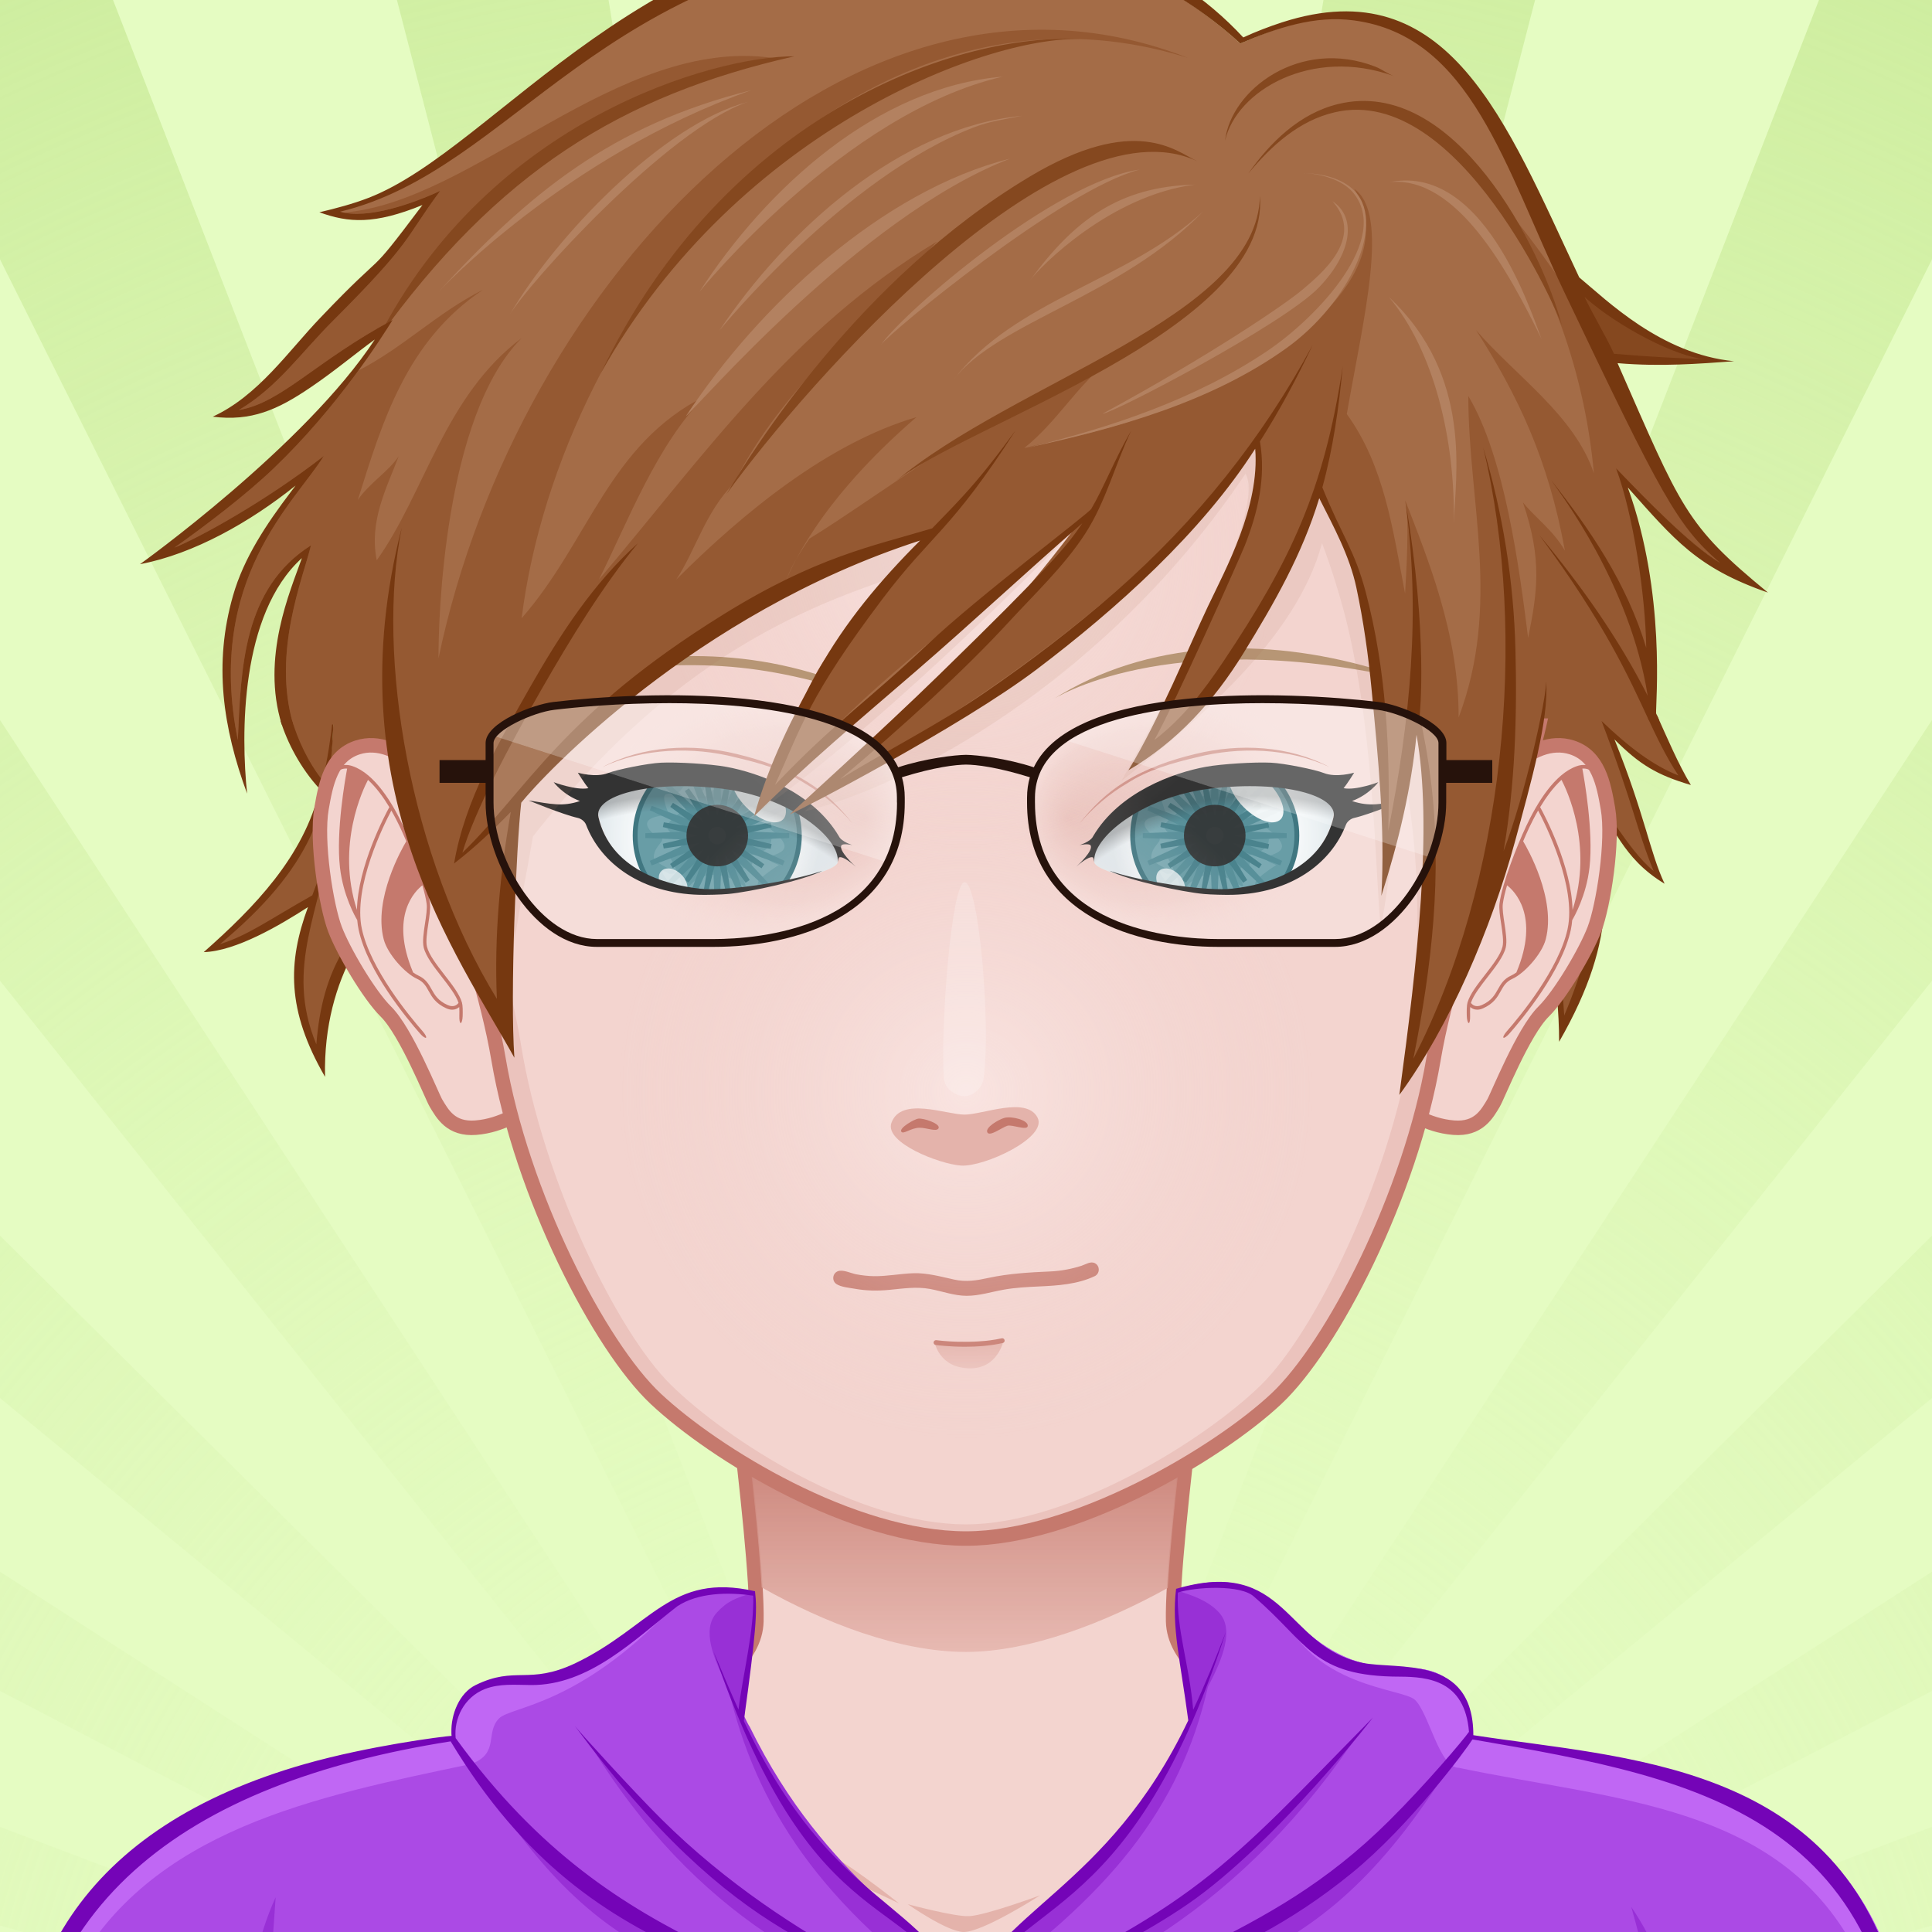 <?xml version="1.0"?>
<svg xmlns="http://www.w3.org/2000/svg" version="1.1" width="600px" height="600px" viewBox="0 0 200 200" style="overflow:hidden!important;">
  <defs id="SvgjsDefs3261">
    <radialGradient id="SvgjsRadialGradient3319" cx="100" cy="113" r="40" gradientUnits="userSpaceOnUse" class="svga-on-canvas-facehighlight-gradient-single-0">
      <stop id="SvgjsStop3320" stop-opacity="0.5" stop-color="#fff4f3" offset="0"/>
      <stop id="SvgjsStop3321" stop-opacity="0" stop-color="#f3d4cf" offset="0.9"/>
    </radialGradient>
    <radialGradient id="SvgjsRadialGradient3323" cx="100" cy="57" r="36" gradientUnits="userSpaceOnUse" class="svga-on-canvas-facehighlight-gradient-single-1">
      <stop id="SvgjsStop3324" stop-opacity="0.5" stop-color="#fff4f3" offset="0"/>
      <stop id="SvgjsStop3325" stop-opacity="0" stop-color="#f3d4cf" offset="0.9"/>
    </radialGradient>
    <linearGradient id="SvgjsLinearGradient3483" x1="99.98" y1="171.27" x2="99.98" y2="136.351" gradientUnits="userSpaceOnUse" class="svga-on-canvas-chinshadow-gradient-single-0">
      <stop id="SvgjsStop3484" stop-opacity="0.8" stop-color="#e4b3ab" offset="0"/>
      <stop id="SvgjsStop3485" stop-opacity="1" stop-color="#c5796d" offset="0.7"/>
    </linearGradient>
    <linearGradient id="SvgjsLinearGradient3504" x1="100" y1="142" x2="100" y2="139" gradientUnits="userSpaceOnUse" class="svga-on-canvas-mouth-gradient-single-0">
      <stop id="SvgjsStop3505" stop-opacity="1" stop-color="#ebc3bd" offset="0.1"/>
      <stop id="SvgjsStop3506" stop-opacity="1" stop-color="#e4b3ab" offset="1"/>
    </linearGradient>
    <radialGradient id="SvgjsRadialGradient3526" cx="129.05" cy="85.956" r="15.117" gradientTransform="matrix(-0.995 0.104 0.104 0.995 192.827 -12.464)" gradientUnits="userSpaceOnUse" class="svga-on-canvas-eyesback-gradient-left-0">
      <stop id="SvgjsStop3527" stop-opacity="1" stop-color="#ffffff" offset="0"/>
      <stop id="SvgjsStop3528" stop-opacity="1" stop-color="#fcfdfd" offset="0.316"/>
      <stop id="SvgjsStop3529" stop-opacity="1" stop-color="#f4f7f8" offset="0.505"/>
      <stop id="SvgjsStop3530" stop-opacity="1" stop-color="#e5ecef" offset="0.661"/>
      <stop id="SvgjsStop3531" stop-opacity="1" stop-color="#d8e2e7" offset="0.76"/>
    </radialGradient>
    <radialGradient id="SvgjsRadialGradient3533" cx="129.049" cy="85.956" r="15.117" gradientTransform="matrix(0.995 0.104 -0.104 0.995 7.173 -12.464)" gradientUnits="userSpaceOnUse" class="svga-on-canvas-eyesback-gradient-right-0">
      <stop id="SvgjsStop3534" stop-opacity="1" stop-color="#ffffff" offset="0"/>
      <stop id="SvgjsStop3535" stop-opacity="1" stop-color="#fcfdfd" offset="0.316"/>
      <stop id="SvgjsStop3536" stop-opacity="1" stop-color="#f4f7f8" offset="0.505"/>
      <stop id="SvgjsStop3537" stop-opacity="1" stop-color="#e5ecef" offset="0.661"/>
      <stop id="SvgjsStop3538" stop-opacity="1" stop-color="#d8e2e7" offset="0.76"/>
    </radialGradient>
    <radialGradient id="SvgjsRadialGradient3540" cx="129.05" cy="85.956" r="15.117" gradientTransform="matrix(-0.995 0.104 0.104 0.995 192.827 -12.464)" gradientUnits="userSpaceOnUse" class="svga-on-canvas-eyesfront-gradient-left-0">
      <stop id="SvgjsStop3541" stop-opacity="1" stop-color="#ffffff" offset="0"/>
      <stop id="SvgjsStop3542" stop-opacity="1" stop-color="#fcfdfd" offset="0.316"/>
      <stop id="SvgjsStop3543" stop-opacity="1" stop-color="#f4f7f8" offset="0.505"/>
      <stop id="SvgjsStop3544" stop-opacity="1" stop-color="#e5ecef" offset="0.661"/>
      <stop id="SvgjsStop3545" stop-opacity="1" stop-color="#d8e2e7" offset="0.76"/>
    </radialGradient>
    <radialGradient id="SvgjsRadialGradient3549" cx="121.786" cy="84.496" fx="133.039" fy="84.527" r="16.003" gradientTransform="matrix(1 0.021 0.017 -0.8 -44.952 149.543)" gradientUnits="userSpaceOnUse" class="svga-on-canvas-eyesfront-gradient-left-3">
      <stop id="SvgjsStop3550" stop-opacity="1" stop-color="#e4b3ab" offset="0"/>
      <stop id="SvgjsStop3551" stop-opacity="0.3" stop-color="#e4b3ab" offset="0.7"/>
      <stop id="SvgjsStop3552" stop-opacity="0" stop-color="#f3d4cf" offset="1"/>
    </radialGradient>
    <radialGradient id="SvgjsRadialGradient3554" cx="69.124" cy="107.529" r="29.525" gradientTransform="matrix(1.034 0 0 1.034 -1.679 1.728)" gradientUnits="userSpaceOnUse" class="svga-on-canvas-eyesfront-gradient-left-4">
      <stop id="SvgjsStop3555" stop-opacity="0" stop-color="#000000" offset="0.95"/>
      <stop id="SvgjsStop3556" stop-opacity="0.3" stop-color="#000000" offset="1"/>
    </radialGradient>
    <radialGradient id="SvgjsRadialGradient3560" cx="129.049" cy="85.956" r="15.117" gradientTransform="matrix(0.995 0.104 -0.104 0.995 7.173 -12.464)" gradientUnits="userSpaceOnUse" class="svga-on-canvas-eyesfront-gradient-right-0">
      <stop id="SvgjsStop3561" stop-opacity="1" stop-color="#ffffff" offset="0"/>
      <stop id="SvgjsStop3562" stop-opacity="1" stop-color="#fcfdfd" offset="0.316"/>
      <stop id="SvgjsStop3563" stop-opacity="1" stop-color="#f4f7f8" offset="0.505"/>
      <stop id="SvgjsStop3564" stop-opacity="1" stop-color="#e5ecef" offset="0.661"/>
      <stop id="SvgjsStop3565" stop-opacity="1" stop-color="#d8e2e7" offset="0.76"/>
    </radialGradient>
    <radialGradient id="SvgjsRadialGradient3569" cx="121.786" cy="84.496" fx="133.039" fy="84.527" r="16.003" gradientTransform="matrix(-1 0.021 -0.017 -0.8 244.952 149.543)" gradientUnits="userSpaceOnUse" class="svga-on-canvas-eyesfront-gradient-right-3">
      <stop id="SvgjsStop3570" stop-opacity="1" stop-color="#e4b3ab" offset="0"/>
      <stop id="SvgjsStop3571" stop-opacity="0.3" stop-color="#e4b3ab" offset="0.7"/>
      <stop id="SvgjsStop3572" stop-opacity="0" stop-color="#f3d4cf" offset="1"/>
    </radialGradient>
    <radialGradient id="SvgjsRadialGradient3574" cx="69.124" cy="107.529" r="29.525" gradientTransform="matrix(-1.034 0 0 1.034 201.679 1.728)" gradientUnits="userSpaceOnUse" class="svga-on-canvas-eyesfront-gradient-right-4">
      <stop id="SvgjsStop3575" stop-opacity="0" stop-color="#000000" offset="0.95"/>
      <stop id="SvgjsStop3576" stop-opacity="0.3" stop-color="#000000" offset="1"/>
    </radialGradient>
    <radialGradient id="SvgjsRadialGradient3581" cx="-558.588" cy="-490.918" r="84.646" gradientTransform="matrix(0.096 -0.025 0.025 0.096 140.548 120.358)" gradientUnits="userSpaceOnUse" class="svga-on-canvas-eyesiris-gradient-left-1">
      <stop id="SvgjsStop3582" stop-opacity="0.8" stop-color="#ffffff" offset="0"/>
      <stop id="SvgjsStop3583" stop-opacity="0" stop-color="#ffffff" offset="1"/>
    </radialGradient>
    <radialGradient id="SvgjsRadialGradient3585" cx="-565.337" cy="-492.691" r="84.644" gradientTransform="matrix(0.099 8.856325e-004 -0.001 0.099 130.377 136.353)" gradientUnits="userSpaceOnUse" class="svga-on-canvas-eyesiris-gradient-left-2">
      <stop id="SvgjsStop3586" stop-opacity="0.8" stop-color="#ffffff" offset="0"/>
      <stop id="SvgjsStop3587" stop-opacity="0" stop-color="#ffffff" offset="1"/>
    </radialGradient>
    <linearGradient id="SvgjsLinearGradient3591" x1="122.283" y1="93.047" x2="123.61" y2="91.466" gradientTransform="matrix(1 0 0 1 -52 0)" gradientUnits="userSpaceOnUse" class="svga-on-canvas-eyesiris-gradient-left-5">
      <stop id="SvgjsStop3592" stop-opacity="1" stop-color="#ffffff" offset="0"/>
      <stop id="SvgjsStop3593" stop-opacity="0" stop-color="#ffffff" offset="1"/>
    </linearGradient>
    <linearGradient id="SvgjsLinearGradient3595" x1="127" y1="85" x2="125" y2="87" gradientTransform="matrix(1 0 0 1 -50 0)" gradientUnits="userSpaceOnUse" class="svga-on-canvas-eyesiris-gradient-left-6">
      <stop id="SvgjsStop3596" stop-opacity="1" stop-color="#ffffff" offset="0"/>
      <stop id="SvgjsStop3597" stop-opacity="0" stop-color="#ffffff" offset="1"/>
    </linearGradient>
    <linearGradient id="SvgjsLinearGradient3599" x1="130" y1="81" x2="126" y2="85" gradientTransform="matrix(1 0 0 1 -50 0)" gradientUnits="userSpaceOnUse" class="svga-on-canvas-eyesiris-gradient-left-7">
      <stop id="SvgjsStop3600" stop-opacity="1" stop-color="#ffffff" offset="0"/>
      <stop id="SvgjsStop3601" stop-opacity="0" stop-color="#ffffff" offset="1"/>
    </linearGradient>
    <radialGradient id="SvgjsRadialGradient3604" cx="-578.76" cy="-490.73" r="84.646" gradientTransform="matrix(0.096 -0.025 0.025 0.096 192.479 119.84)" gradientUnits="userSpaceOnUse" class="svga-on-canvas-eyesiris-gradient-right-1">
      <stop id="SvgjsStop3605" stop-opacity="0.8" stop-color="#ffffff" offset="0"/>
      <stop id="SvgjsStop3606" stop-opacity="0" stop-color="#ffffff" offset="1"/>
    </radialGradient>
    <radialGradient id="SvgjsRadialGradient3608" cx="-584.778" cy="-487.329" r="84.644" gradientTransform="matrix(0.099 8.856325e-004 -0.001 0.099 182.31 135.839)" gradientUnits="userSpaceOnUse" class="svga-on-canvas-eyesiris-gradient-right-2">
      <stop id="SvgjsStop3609" stop-opacity="0.8" stop-color="#ffffff" offset="0"/>
      <stop id="SvgjsStop3610" stop-opacity="0" stop-color="#ffffff" offset="1"/>
    </radialGradient>
    <linearGradient id="SvgjsLinearGradient3614" x1="120.284" y1="93.047" x2="121.611" y2="91.467" gradientUnits="userSpaceOnUse" class="svga-on-canvas-eyesiris-gradient-right-5">
      <stop id="SvgjsStop3615" stop-opacity="1" stop-color="#ffffff" offset="0"/>
      <stop id="SvgjsStop3616" stop-opacity="0" stop-color="#ffffff" offset="1"/>
    </linearGradient>
    <linearGradient id="SvgjsLinearGradient3618" x1="127" y1="85" x2="125" y2="87" gradientUnits="userSpaceOnUse" class="svga-on-canvas-eyesiris-gradient-right-6">
      <stop id="SvgjsStop3619" stop-opacity="1" stop-color="#ffffff" offset="0"/>
      <stop id="SvgjsStop3620" stop-opacity="0" stop-color="#ffffff" offset="1"/>
    </linearGradient>
    <linearGradient id="SvgjsLinearGradient3622" x1="130" y1="81" x2="126" y2="85" gradientUnits="userSpaceOnUse" class="svga-on-canvas-eyesiris-gradient-right-7">
      <stop id="SvgjsStop3623" stop-opacity="1" stop-color="#ffffff" offset="0"/>
      <stop id="SvgjsStop3624" stop-opacity="0" stop-color="#ffffff" offset="1"/>
    </linearGradient>
    <radialGradient id="SvgjsRadialGradient3764" cx="100" cy="225" r="250" gradientUnits="userSpaceOnUse" class="svga-on-canvas-backs-gradient-single-1">
      <stop id="SvgjsStop3765" stop-opacity="0" stop-color="#e5fcc2" offset="0"/>
      <stop id="SvgjsStop3766" stop-opacity="1" stop-color="#ceed9f" offset="1"/>
    </radialGradient>
  </defs>
  <g id="svga-group-wrapper">
    <g id="svga-group-backs-single">
      <path id="SvgjsPath3762" d="M225 225H-25V-25h250V225z" fill="#e5fcc2" stroke-width="none" opacity="1"/>
      <path id="SvgjsPath3763" d="M99.093,225h-0.221L-25-23.26V-25H1.992L99.093,225z M58.936-25H34.616l64.735,250h0.193L58.936-25z M-25,146.607v15.437L96.026,225h0.738L-25,146.607z M112.078-25H88.791l10.991,250h0.185L112.078-25z M-25,103.112v21.017L97.442,225h0.412L-25,103.112z M92.652,225H94.6L-25,179.631v12.78L92.652,225z M-25,36.37v33.745L98.278,225h0.281L-25,36.37z M225,162.044v-15.437L103.236,225h0.737L225,162.044z M225,192.411v-12.78L105.4,225h1.947L225,192.411z M225,124.128v-21.016L102.146,225h0.412L225,124.128z M165.383-25h-24.318l-40.609,250h0.193L165.383-25z M225,70.114V36.37L101.44,225h0.281L225,70.114z M225-23.261V-25h-26.992l-97.101,250h0.221L225-23.261z" fill="url(#SvgjsRadialGradient3764)" opacity="1"/>
    </g>
    <g id="svga-group-humanwrap-move" transform="matrix(1,0,0,1,0,0)">
      <g id="svga-group-humanwrap" transform="matrix(1,0,0,1,0,0)">
        <g id="svga-group-hair-back-move" transform="matrix(1,0,0,1,0,0)">
          <g id="svga-group-hair-back" transform="matrix(1,0,0,1,0,0)">
            <path id="SvgjsPath3665" d="M156.79,87.186c1.245-4.645,2.08-9.934,2.312-14.214h11.529c1.834,3.925,2.658,6.08,3.9,7.933c-1.84-0.72-3.965-1.467-7.809-4.972c0.318,0.854,4.324,12.487,4.587,14.493c-3.391-2.793-4.635-5.812-6.713-8.063c1.206,8.371,1.873,12.796-2.654,23.504C159.181,90.365,157.449,87.622,156.79,87.186zM34.506,74.599c-0.217,8.956-2.898,15.556-12.347,23.446c2.96-0.94,5.61-2.43,10.271-5.06c0.8-2.13,1.51-4.561,1.79-6.8c-0.82,7.9-5.598,13.347-1.274,22.677c0.606-7.783,3.254-13.309,10.093-17.755c-0.216,0.149-0.716,0.513-1.372,1.089c0.747-0.612,1.527-1.188,2.333-1.728c-1.567-4.835-2.861-12.029-2.909-15.869H34.506z M33.478,81.232c-1.485-1.845-2.84-4.664-3.422-6.633h4.441C34.344,75.986,34.038,79.067,33.478,81.232z" fill="#955932" stroke-width="none" opacity="1" stroke="none"/>
            <path id="SvgjsPath3666" d="M173.749,80.275c-1.258-1.878-2.29-4.05-3.289-6.204h1.082c1.02,2.248,2.179,5.013,3.497,7.194c-3.51-1.04-5.28-2.09-7.91-4.72c3.17,7.87,3.66,11.71,5.19,14.94c-4.49-2.72-5.15-6.06-7.49-8.73c1.51,7.79,2.98,13.92-3.43,25.09c0-6.07-1.29-13.851-3.55-19.8c3.289,3.15,3.819,13.52,4.079,17.08c1.011-2.39,1.851-4.84,2.511-7.37c1.75-6.68,0.18-12.78-0.15-15.8c1.913,1.238,4.051,5.872,6.9,8.22c-1.801-4.38-2-6.61-5.399-15.54C168.6,77.325,171.119,79.245,173.749,80.275z M32.749,108.115c-3.38-8.12,0.65-14.03,1.47-21.93c-0.28,2.24-1.09,4.37-1.89,6.5c-4.66,2.63-6.61,4.12-9.57,5.06c9.449-7.89,11.529-13.99,11.747-22.946h-0.108c-0.153,1.387-0.459,3.801-1.019,5.966c-1.485-1.845-2.559-4.216-3.141-6.185l-1.204,0.011c0.695,2.252,2.058,4.925,4.075,7.094c-1.63,6.99-6.84,12.3-12.02,16.88c3.33-0.1,7.88-2.78,10.79-4.66c-2.09,5.7-2.23,10.66,1.77,17.57c-0.246-10.686,5.281-16.878,8.017-19.28c0.656-0.576,1.156-0.94,1.372-1.089C36.199,95.554,33.355,100.333,32.749,108.115z" fill="#763810" stroke-width="none" opacity="1" stroke="none"/>
          </g>
        </g>
        <g id="svga-group-humanbody-single">
          <path id="SvgjsPath3326" d="M190.858 199.866c-6.008-10.158-13.474-11.973-19.628-13.936 -6.323-2.016-19.346-3.178-26.449-4.6 -6.86-1.373-23.153-5.789-23.339-13.488 -0.192-8.066 4.291-40.09 4.291-40.09H74.005c0 0 4.487 32.023 4.294 40.09 -0.184 7.699-16.48 12.115-23.341 13.488 -7.104 1.422-20.125 2.584-26.448 4.6 -6.156 1.963-13.624 3.777-19.632 13.936 -3.644 6.16-6.008 16.133-6.008 27.133h194C196.869 215.999 194.509 206.026 190.858 199.866z" fill="#f3d4cf" stroke-width="none" opacity="1" stroke="none"/>
          <path id="SvgjsPath3327" d="M121.442 167.843c2.495 10.929 18.165 13.698 26.293 15.325 21.909 4.379 33.772 5.134 42.297 19.539 2.903 4.916 5.459 15.864 5.962 24.153 1.835 0.291 0.531-17.432-5.136-26.994 -9.742-16.472-29.089-15.135-46.077-18.535C137.921 179.958 121.628 175.542 121.442 167.843L121.442 167.843zM78.558 167.843c-0.186 7.699-16.479 12.115-23.339 13.488 -16.988 3.4-36.335 2.063-46.077 18.535 -5.667 9.563-6.971 27.285-5.136 26.994 0.503-8.289 3.059-19.237 5.962-24.153 8.524-14.405 20.388-15.16 42.297-19.539C60.393 181.541 76.063 178.771 78.558 167.843L78.558 167.843z" fill="#fff4f3" stroke-width="none" opacity="1" stroke="none"/>
          <path id="SvgjsPath3328" d="M51.206 189.513c0 0 28.641 0.299 33.473 1.885 2.314 0.758 8.372 5.633 8.372 5.633s-6.556-3.17-8.658-3.758C79.51 191.909 51.206 189.513 51.206 189.513zM99.795 199.999c2.053-0.041 7.887-3.799 7.887-3.799s-5.574 2.059-7.342 2.16c-1.491 0.086-6.366-1.238-6.366-1.238S98.112 200.032 99.795 199.999zM117.008 192.757c6.75-1.818 29.786-3.23 29.786-3.23s-23.791-0.516-30.51 1.725c-2.252 0.752-7.562 5.16-7.562 5.16S114.786 193.354 117.008 192.757z" fill="#e4b3ab" stroke-width="none" opacity="1" stroke="none"/>
          <path id="SvgjsPath3329" d="M190.858 199.866c-9.741-16.471-29.122-15.142-46.077-18.535 -6.86-1.373-23.153-5.789-23.339-13.488 -0.192-8.066 4.291-40.09 4.291-40.09H74.005c0 0 4.487 32.023 4.294 40.09 -0.184 7.699-16.48 12.115-23.341 13.488 -7.104 1.422-20.125 2.584-26.448 4.6 -6.156 1.963-13.624 3.777-19.632 13.936 -3.644 6.16-6.008 16.133-6.008 27.133h194C196.869 215.999 194.509 206.026 190.858 199.866z" fill="none" stroke="#c5796d" stroke-width="1.5" opacity="1"/>
        </g>
        <g id="svga-group-chinshadow-single">
          <path id="SvgjsPath3482" d="M74.767 128.517c0.64 4.627 3.508 25.717 4.085 35.813 6.457 3.646 14.213 6.676 21.15 6.676 6.579 0 14.345-2.999 20.882-6.619 0.57-10.076 3.446-31.235 4.086-35.869l0.017-0.113H74.751L74.767 128.517z" fill="url(#SvgjsLinearGradient3483)" opacity="1"/>
        </g>
        <g id="svga-group-clothes-single">
          <path id="SvgjsPath3750" d="M2.258 224.437c-2.481-20.683 6.836-35.34 29.389-41.745 6.619-1.876 14.221-2.843 15.221-2.903 -0.032-0.179-0.039-0.169-0.039-0.532h-0.03c0.074-6.837 7.69-5.493 9.87-5.953 8.623-1.833 11.551-10.877 21.398-8.496 0.242 2.074 0.063 4.47-1.168 13.335 9.286 19.972 19.359 18.247 22.939 29.43 3.245-10.001 14.771-11.587 23.26-29.433 -0.558-5.015-1.771-9.396-1.261-13.568l0.05-0.036c6.596-2.198 9.477 0.747 12.104 3.281 8.005 7.727 12.259 2.831 16.262 6.355 1.592 1.403 2.167 3.398 2.167 5.54 18.244 2.649 49.051 3.68 44.89 44.185l0.079 0.09C178.926 223.985 54.422 228.609 2.258 224.437z" fill="#ab4ae5" stroke-width="none" opacity="1" stroke="none"/>
          <path id="SvgjsPath3751" d="M100.187 206.617c3.609-9.059 14.44-11.18 22.618-27.884 0.08-0.092 0.291-0.507 0.557-1.056 -0.135-1.56-0.313-3.188-1.034-4.899 -0.442-2.854-0.796-5.524-0.496-8.114 1.68 0.489 3.271 1.072 4.362 2.264 1.601 1.748 0.386 4.776-1.148 7.69C122.164 187.172 114.949 196.237 100.187 206.617zM168.869 197.402c2.5 8.834 4.167 18.167 2.165 27.128 1.67-0.041 2.288-0.081 3.84-0.118C175.566 215.002 173.869 204.736 168.869 197.402zM132 199c-10.913 6.366-21.885 8.816-31.799 17.276 -9.916-8.437-20.994-9.911-31.906-16.276 -5-2-12.672-9.104-17.36-14.104 14.75 22.375 25.309 16.026 48.934 31.108 23.625-15.082 34.25-9.957 49-32.332C144.182 189.673 137 197 132 199zM99.796 207.68c-3.609-9.059-14.018-12.242-22.196-28.946 -0.08-0.092-0.291-0.507-0.557-1.056 0.135-1.56-0.22-3.273 0.5-4.985 0.442-2.854 0.635-5.185 0.335-7.774 -1.68 0.489-2.577 0.818-3.667 2.01 -1.601 1.748-0.386 4.776 1.148 7.69C78.241 187.172 85.034 197.3 99.796 207.68zM28.536 196.402c-3.667 8-3.697 18.6-3.005 28.01 1.552 0.037 2.17 0.077 3.84 0.118C27.369 215.569 27.869 205.402 28.536 196.402zM99.869 209.409c13.958-4.18 28.804-11.829 41.144-30.515 -11.142 15.02-27.705 23.887-40.827 29.327 -13.536-4.901-29.742-14.66-39.19-27.776C72.066 198.567 85.911 205.229 99.869 209.409z" fill="#9830d6" stroke-width="none" opacity="1" stroke="none"/>
          <path id="SvgjsPath3752" d="M197.389 223.985c-0.097 0-0.216 0.001-0.318 0.001 -0.359-7.608-1.073-15.39-5.076-22.251 -8-15-25-15.375-40.994-18.735 -2 0-3.032-5.541-4.506-7.015 -1.25-1.25-10.875-1.25-13.926-9.508 0.494 0.438 0.963 0.895 1.423 1.338 8.005 7.727 12.259 2.831 16.262 6.355 1.592 1.403 2.167 3.398 2.167 5.54 18.244 2.649 49.051 3.68 44.89 44.185L197.389 223.985zM2.017 224.985c0.097 0 0.216 0.001 0.318 0.001 0.359-7.608 1.173-13.796 5.176-20.657 8-15 25.299-18.367 41.293-21.728 2.939-1.116 1.391-3.242 2.864-4.716 1.25-1.25 8.2-1.275 17.825-11.4 -0.494 0.438-2.62 0.887-3.08 1.33 -8.005 7.727-14.045 5.545-16.262 6.355 -2.735 1-3.158 3.423-3.158 5.564 -18.244 2.649-46.994 8-44.898 45.16L2.017 224.985z" fill="#c067f4" stroke-width="none" opacity="1" stroke="none"/>
          <path id="SvgjsPath3753" d="M196.159 204.835c-6.314-22.445-28.114-22.805-43.64-25.21 0-8.395-7.898-6.726-11.53-7.5 -8.012-1.717-7.761-10.998-19.24-7.649 -0.483 3.964 0.445 7.44 1.26 13.62 -8.416 17.668-20.089 19.653-23.169 29.149 -3.372-10.536-13.67-9.479-22.84-29.09 1.274-9.228 1.403-11.365 1.16-13.43 -8.753-1.998-10.727 3.679-18.64 7.47 -4.8 2.249-6.159 0.228-10.28 2.24 -1.71 0.83-2.57 3.08-2.51 4.91 -0.01 0.01 0 0.01 0 0.01 0 0.12 0 0.229 0.02 0.34 -1 0.065-8.597 1.049-15.13 2.9 -22.821 6.48-31.958 21.382-29.45 41.939 10.13 0 20.114 3.728 175.28-0.069 7.202-0.181 19.426-0.381 19.939-0.381C197.569 223.085 198.475 213.097 196.159 204.835zM2.309 224.315c-1.146-27.296 17.235-39.776 44.34-44.05 15.316 25.402 34.063 21.702 53.02 35.91 -17.183-14.276-35.189-12.385-52.5-36.25 -0.194-1.997 0.851-4.209 3.01-5.07 1.53-0.601 3.17-0.43 4.77-0.42 6.04 0.05 10.69-4.681 15.16-8.15 2.13-1.42 5.3-1.49 7.84-1.1 0.198 3.302-1.077 8.271-1.5 11.79 -0.89-1.96-1.73-3.971-2.57-5.98 10.623 31.175 21.215 24.115 25.95 37.05 -1-0.279-17.902-6.352-31.37-19.739 -2.86-2.831-8.527-9.069-8.96-9.65 16.676 22.564 27.331 23.715 40.38 29.53 0 0.01 0.01 0.03 0.01 0.04 0.011 0.033 0.064 0.188 0.08 0.22 0.06-0.03 0.13-0.06 0.2-0.08 0.02-0.02 0.04-0.03 0.07-0.03 1.807-0.882 13.688-5.019 22.729-11.229 9.309-6.403 19.925-20.281 19.131-19.28 -15.556 15.814-17.958 19.4-41.931 30.37 -0.02 0-0.04-0.01-0.06-0.02 -0.02-0.11-0.05-0.221-0.09-0.33 0.01-0.051 0.03-0.101 0.05-0.15 4.212-11.556 16.587-7.09 26.84-38.78 -1.05 2.74-2.15 5.44-3.39 8.08 -0.389-4.649-1.741-8.305-1.591-12.13 1.777-0.593 6.598-0.873 7.931 0.46 5.566 4.755 6.012 8.24 15.08 8.24 2.9 0.019 6.703 0.384 7.13 5.71 -0.53 0.786-4.503 5.471-8.26 9.2 -13.155 13.082-24.923 13.333-43.13 27.25 0.45 0 1.37-0.96 1.73-1.21 14.236-10.101 24.469-9.945 37.56-20.641 6.031-4.927 11.838-12.81 12.46-13.81 0.021 0.01 0.051 0.01 0.07 0.01 24.023 4.132 45.554 8.064 44.61 43.83C89.435 223.233 55.562 226.094 2.309 224.315z" fill="#7404b7" stroke-width="none" opacity="1" stroke="none"/>
        </g>
        <g id="svga-group-head" transform="matrix(1,0,0,1,0,0)">
          <g id="svga-group-ears-left-move" transform="matrix(1,0,0,1,0,0)">
            <g id="svga-group-ears-left" transform="matrix(1,0,0,1,0,0)">
              <path id="SvgjsPath3521" d="M47.001 83.974c-1.376-2.313-5.638-7.997-9.98-6.603 -2.749 0.882-3.293 3.765-3.735 6.311 -0.588 3.386 0.471 10.083 1.389 12.503 0.881 2.325 3.533 6.816 5.264 8.527 2.13 2.1 4.775 8.793 5.194 9.487 0.66 1.097 1.536 2.745 4.122 2.538 2.853-0.229 4.584-1.742 5.856-1.999C58.253 114.109 50.582 89.995 47.001 83.974z" fill="#f3d4cf" stroke="#c5796d" stroke-width="1.5" opacity="1"/>
              <path id="SvgjsPath3522" d="M44.197 97.997c-0.132-0.548 0.007-1.47 0.142-2.362 0.124-0.812 0.24-1.579 0.169-2.121 -0.267-2.032-1.773-5.893-2.757-7.985 -1.132-2.407-2.963-5.439-5.262-6.221 -0.95-0.324-1.575 0.063-1.938 0.456 -0.266 0.289-0.325 0.627-0.238 0.667 0.086 0.04 0.285-0.24 0.572-0.504 0.235-0.216 0.579-0.402 1.051-0.363 -0.19 1.011-1.167 6.49-0.744 10.225 0.333 2.938 1.593 5.131 1.79 5.46 0.029 0.346 0.077 0.685 0.148 1.014 0.929 4.287 4.971 9.163 6.378 10.758 0.259 0.295 0.531 0.47 0.598 0.398 0.066-0.072-0.094-0.364-0.353-0.66 -1.388-1.585-5.391-6.442-6.289-10.579 -0.952-4.389 2.318-10.896 3.048-12.272 0.371 0.646 0.687 1.267 0.93 1.785 0.19 0.406 0.402 0.881 0.619 1.395 -0.429 0.718-3.434 5.958-2.338 10.153 0.406 1.546 2.235 3.54 3.447 4.086 0.667 0.301 0.919 0.75 1.209 1.271 0.336 0.604 0.718 1.288 1.828 1.784 0.225 0.102 0.429 0.142 0.61 0.142 0.313 0 0.551-0.126 0.725-0.276 0.018 0.266 0.017 0.604 0.009 0.917 -0.012 0.404 0.042 0.737 0.137 0.745 0.094 0.008 0.196-0.313 0.207-0.717 0.016-0.496 0.013-1.11-0.072-1.403 -0.248-0.865-1.008-1.841-1.813-2.875C45.221 99.896 44.403 98.844 44.197 97.997zM36.95 94.196c-2.177-6.731 0.656-12.54 1.144-13.464 0.85 0.775 1.6 1.811 2.21 2.824C39.86 84.365 37.041 89.669 36.95 94.196zM46.341 104.042c-1.004-0.447-1.339-1.051-1.666-1.633 -0.293-0.527-0.598-1.072-1.369-1.42 -0.168-0.075-0.352-0.191-0.542-0.323 -2.486-5.906 0.272-8.488 0.963-9.017 0.211 0.722 0.369 1.384 0.439 1.915 0.063 0.488-0.052 1.263-0.167 2.012 -0.142 0.929-0.286 1.89-0.137 2.512 0.226 0.926 1.069 2.009 1.884 3.057 0.723 0.929 1.466 1.888 1.721 2.67C47.359 103.972 47.017 104.345 46.341 104.042z" fill="#c5796d" stroke-width="none" opacity="1"/>
            </g>
          </g>
          <g id="svga-group-ears-right-move" transform="matrix(1,0,0,1,0,0)">
            <g id="svga-group-ears-right" transform="matrix(1,0,0,1,0,0)">
              <path id="SvgjsPath3523" d="M152.736 83.974c1.377-2.313 5.639-7.997 9.98-6.603 2.75 0.882 3.293 3.765 3.736 6.311 0.588 3.386-0.471 10.083-1.389 12.503 -0.881 2.325-3.533 6.816-5.266 8.527 -2.129 2.1-4.775 8.793-5.193 9.487 -0.658 1.097-1.535 2.745-4.121 2.538 -2.854-0.229-4.584-1.742-5.857-1.999C141.484 114.109 149.156 89.995 152.736 83.974z" fill="#f3d4cf" stroke="#c5796d" stroke-width="1.5" opacity="1"/>
              <path id="SvgjsPath3524" d="M153.727 100.913c-0.805 1.033-1.564 2.009-1.813 2.875 -0.086 0.293-0.088 0.907-0.072 1.403 0.012 0.404 0.113 0.725 0.207 0.717s0.148-0.341 0.137-0.745c-0.008-0.313-0.008-0.651 0.01-0.917 0.174 0.15 0.412 0.276 0.725 0.276 0.182 0 0.385-0.04 0.609-0.142 1.109-0.496 1.492-1.18 1.828-1.784 0.289-0.52 0.543-0.969 1.209-1.271 1.213-0.546 3.041-2.54 3.447-4.086 1.096-4.194-1.908-9.435-2.338-10.153 0.217-0.513 0.43-0.988 0.619-1.395 0.244-0.518 0.559-1.139 0.93-1.785 0.73 1.377 4 7.883 3.049 12.272 -0.896 4.137-4.9 8.994-6.289 10.579 -0.258 0.296-0.418 0.588-0.352 0.66 0.066 0.071 0.338-0.104 0.598-0.398 1.406-1.596 5.449-6.471 6.379-10.758 0.07-0.329 0.117-0.668 0.146-1.014 0.197-0.329 1.459-2.523 1.791-5.46 0.422-3.735-0.555-9.214-0.744-10.225 0.473-0.039 0.814 0.146 1.051 0.363 0.287 0.264 0.486 0.544 0.572 0.504s0.027-0.378-0.238-0.667c-0.363-0.393-0.988-0.779-1.938-0.456 -2.299 0.782-4.131 3.814-5.262 6.221 -0.984 2.093-2.49 5.953-2.758 7.985 -0.072 0.542 0.045 1.309 0.17 2.121 0.135 0.892 0.273 1.814 0.141 2.362C155.336 98.844 154.518 99.896 153.727 100.913zM159.434 83.555c0.611-1.013 1.361-2.049 2.211-2.824 0.488 0.925 3.32 6.733 1.145 13.464C162.697 89.669 159.879 84.365 159.434 83.555zM152.27 103.816c0.254-0.782 0.998-1.741 1.721-2.67 0.816-1.048 1.658-2.131 1.885-3.057 0.148-0.622 0.004-1.583-0.137-2.512 -0.115-0.749-0.23-1.524-0.166-2.012 0.068-0.531 0.227-1.193 0.438-1.915 0.691 0.529 3.449 3.111 0.965 9.017 -0.191 0.132-0.375 0.248-0.543 0.323 -0.771 0.348-1.074 0.893-1.369 1.42 -0.326 0.582-0.662 1.186-1.666 1.633C152.721 104.345 152.379 103.972 152.27 103.816z" fill="#c5796d" stroke-width="none" opacity="1"/>
            </g>
          </g>
          <g id="svga-group-faceshape-wrap" transform="matrix(1,0,0,1,0,0)">
            <g id="svga-group-faceshape-single">
              <path id="SvgjsPath3479" d="M100.002 0.867C66.384 0.919 39.082 28.09 39.134 61.564c0.009 5.316 0.704 10.471 2.002 15.382h0.001c0.012 0.053 8.341 20.15 10.463 32.669 2.38 14.046 10.462 29.745 16.302 35.209 6.052 5.663 20.281 14.445 32.099 14.445 11.267 0 26.046-8.782 32.099-14.445 5.84-5.464 13.922-21.163 16.302-35.209 2.122-12.519 10.452-32.616 10.463-32.669h0.002c1.298-4.911 1.994-10.066 2.002-15.382C160.923 28.09 133.62 0.919 100.002 0.867z" fill="#f3d4cf" stroke-width="none" opacity="1"/>
              <path id="SvgjsPath3480" d="M136.901 13.326c12.866 11.136 21.063 27.958 21.036 46.772 -0.009 5.316-0.671 10.471-1.906 15.382h-0.001c-0.011 0.053-7.939 20.15-9.959 32.669 -2.267 14.047-9.959 29.745-15.517 35.209 -5.761 5.664-19.828 14.445-30.552 14.445 -11.249 0-24.792-8.781-30.552-14.445 -5.558-5.464-13.25-21.162-15.516-35.209 -2.02-12.519-9.948-32.616-9.959-32.669h-0.001c-1.236-4.911-1.898-10.066-1.906-15.382 -0.028-18.813 8.168-35.634 21.033-46.77C48.519 24.422 39.104 41.901 39.134 61.564c0.009 5.316 0.704 10.471 2.002 15.382h0.001c0.012 0.053 8.341 20.15 10.463 32.669 2.38 14.046 10.462 29.745 16.302 35.209 6.052 5.663 20.281 14.445 32.099 14.445 11.267 0 26.046-8.782 32.099-14.445 5.84-5.464 13.922-21.163 16.302-35.209 2.122-12.519 10.452-32.616 10.463-32.669h0.002c1.298-4.911 1.994-10.066 2.002-15.382C160.901 41.9 151.485 24.42 136.901 13.326z" fill="#ebc3bd" stroke-width="none" opacity="1"/>
              <path id="SvgjsPath3481" d="M100.002 0.867C66.384 0.919 39.082 28.09 39.134 61.564c0.009 5.316 0.704 10.471 2.002 15.382h0.001c0.012 0.053 8.341 20.15 10.463 32.669 2.38 14.046 10.462 29.745 16.302 35.209 6.052 5.663 20.281 14.445 32.099 14.445 11.267 0 26.046-8.782 32.099-14.445 5.84-5.464 13.922-21.163 16.302-35.209 2.122-12.519 10.452-32.616 10.463-32.669h0.002c1.298-4.911 1.994-10.066 2.002-15.382C160.923 28.09 133.62 0.919 100.002 0.867z" fill="none" stroke="#c5796d" stroke-width="1.5" opacity="1"/>
            </g>
          </g>
          <g id="svga-group-mouth-single-move" transform="matrix(1,0,0,1,0,0)">
            <g id="svga-group-mouth-single" transform="matrix(1,0,0,1,0,0)">
              <path id="SvgjsPath3503" d="M100.457 141.651c-3.24 0-3.697-2.678-3.697-2.678l7.125-0.188C103.884 138.785 103.307 141.651 100.457 141.651z" fill="url(#SvgjsLinearGradient3504)" opacity="1"/>
              <path id="SvgjsPath3507" d="M99.886 139.415c-1.668 0-2.938-0.171-3.027-0.184 -0.137-0.02-0.232-0.146-0.213-0.282 0.019-0.138 0.147-0.227 0.282-0.214 0.037 0.006 3.7 0.5 6.766-0.195 0.146-0.03 0.27 0.057 0.3 0.189 0.03 0.135-0.055 0.269-0.188 0.299C102.485 139.327 101.082 139.415 99.886 139.415zM100.071 134.142c-1.291 0-2.542-0.477-3.8-0.71 -1.408-0.262-2.812-0.038-4.221 0.096 -1.202 0.114-2.384 0.097-3.574-0.118 -0.566-0.103-1.409-0.165-1.893-0.491 -0.496-0.335-0.404-1.114 0.155-1.324 0.528-0.2 1.35 0.216 1.882 0.317 0.608 0.116 1.225 0.189 1.845 0.198 1.366 0.018 2.719-0.258 4.083-0.306 1.445-0.048 2.835 0.352 4.231 0.658 1.247 0.273 2.325 0.09 3.553-0.174 2.13-0.459 4.259-0.573 6.429-0.67 1.073-0.049 2.167-0.256 3.19-0.583 0.436-0.141 0.953-0.512 1.411-0.261 0.528 0.29 0.503 1.082-0.042 1.337 -1.781 0.837-3.78 0.972-5.715 1.061 -1.235 0.056-2.475 0.117-3.694 0.334C102.64 133.731 101.371 134.142 100.071 134.142z" fill="#c5796d" stroke-width="none" opacity="1"/>
            </g>
          </g>
          <g id="svga-group-eyes-left-move" transform="matrix(1,0,0,1,0,0)">
            <g id="svga-group-eyes-left" transform="matrix(1,0,0,1,0,0)">
              <g id="svga-group-eyesback-left">
                <path id="SvgjsPath3525" d="M61.952 84.523c-0.506-2.285 5.191-3.973 12.711-3.051 7.518 0.923 12.738 5.524 12.052 7.844 -0.38 1.286-10.639 3.245-14.253 2.847C68.798 91.758 63.174 90.04 61.952 84.523z" fill="url(#SvgjsRadialGradient3526)" opacity="1"/>
              </g>
              <g id="svga-group-eyesiriswrapper-left" transform="matrix(1,0,0,1,-0.75,-0.5)">
                <g id="svga-group-eyesiriscontrol-left" transform="matrix(1,0,0,1,0,0)">
                  <g id="svga-group-eyesiris-left" transform="matrix(1,0,0,1,0,0)">
                    <path id="SvgjsPath3635" d="M83.5 87.001c0 4.693-3.806 8.498-8.5 8.498s-8.5-3.805-8.5-8.498c0-4.697 3.806-8.502 8.5-8.502S83.5 82.304 83.5 87.001z" fill="#428490" stroke="#105562" stroke-width="0.5" opacity="1"/>
                    <path id="SvgjsPath3636" d="M70.058 90.974c1.241-0.103 0.142-0.434 0.142-0.434 -0.613-0.331-1.768-0.839-1.768-1.306 0-1.461 2.002-1.839-0.048-2.416 -2.13-1.955 1.653-1.914 1.625-1.98 -1.381-3.366 0.423-1.518 1.183-2.512 2.816-3.682 0.785 0.378 2.314 0 0.554-0.136-1.105-2.169 0.048-1.884 0.763 0.187 0.937 0.821 0.937 0.821 0.557-0.109 1.428-0.966 1.428-0.966 1.061 0.32 1.806 1.827 1.478 1.545 0.522-0.063 1.252-0.313 1.822-0.483 0 0 0.1-0.338 0.196-0.047 1.3 3.77 4.652 3.5 0.792 4.589 0 0-0.249 0 0.542 0.627 3.839 3.066-2.978 2.117 0.638 3.527 0.147-0.146-2.167 1.368-2.167 1.787 0 0.71-1.477 2.576-2.757 1.841 -0.714-0.408-0.823 0.85-1.243 0.269 -0.823-1.138-2.467-0.049-1.859-1.095 0.898-0.737-0.926 0.289-1.28 0.289 -1.172 0 1.534-3.942 5.516-1.013 1.165 0.853-1.224-2.03 0.886-2.03 0.211 0.069 0.148-0.739 0.148-0.966 -1.098-0.215 1.969-0.005 1.969-1.788 0.193 0.039 0.721-0.495-2.316 0 0 0-0.097-1.063-0.048-1.256 0.156-0.62 1.72-0.422 1.28-1.063 -0.001-0.001-1.132-2.272-1.132-2.272 -3.645-0.586-1.562-0.952-3.841-0.483 -0.108 0.535-4.881 2.811-4.729 3.866 0.142 0.995 2.997 1.328 0.295 3.091C74.157 96.989 67.118 89.06 70.058 90.974z" fill="#59949f" stroke-width="none" opacity="1"/>
                    <path id="SvgjsPath3637" d="M75,79.562l0.243,6.223l2.603-5.656l-2.158,5.84l4.572-4.229l-4.229,4.57l5.842-2.157l-5.655,2.604l6.222,0.242l-6.222,0.242l5.655,2.604l-5.842-2.157l4.229,4.57l-4.572-4.229l2.158,5.84l-2.603-5.656L75,94.437l-0.243-6.223l-2.604,5.656l2.156-5.84l-4.57,4.229l4.229-4.57l-5.842,2.157l5.655-2.604l-6.219-0.242l6.219-0.242l-5.655-2.604l5.842,2.157l-4.229-4.57l4.57,4.229l-2.156-5.84l2.604,5.656L75,79.562z" fill="#428490" stroke="#2e7481" stroke-width="0.5" opacity="1"/>
                    <path id="SvgjsPath3638" d="M76.128,81.428l-0.764,4.697l2.808-3.841l-2.501,4.047l4.065-2.476l-3.859,2.783l4.702-0.73l-4.632,1.092l4.626,1.125l-4.699-0.762l3.842,2.808l-4.05-2.5l2.476,4.064l-2.783-3.86l0.73,4.702l-1.092-4.632l-1.126,4.625l0.764-4.697l-2.811,3.841l2.504-4.048l-4.064,2.476l3.86-2.783l-4.702,0.73l4.631-1.093l-4.625-1.125l4.697,0.761l-3.842-2.808l4.05,2.5l-2.475-4.064l2.782,3.86l-0.73-4.701l1.095,4.632L76.128,81.428z" fill="#428490" stroke="#1d6471" stroke-width="0.5" opacity="1"/>
                    <path id="SvgjsPath3639" d="M78.188 87c0 1.761-1.428 3.187-3.188 3.187S71.813 88.76 71.813 87c0-1.76 1.428-3.188 3.188-3.188S78.188 85.239 78.188 87z" fill="#000000" stroke-width="none" opacity="0.9"/>
                    <path id="SvgjsPath3640" d="M71.653 93.108c-0.469 0.469-1.396 0.304-2.069-0.37 -0.674-0.673-0.84-1.6-0.37-2.069 0.469-0.469 1.396-0.304 2.069 0.37S72.123 92.638 71.653 93.108z" fill="#ffffff" stroke-width="none" opacity="0.7"/>
                    <path id="SvgjsPath3641" d="M81.809 85.326c-0.702 0.703-2.404 0.142-3.8-1.255 -1.396-1.396-1.958-3.097-1.255-3.8 0.703-0.703 2.404-0.142 3.8 1.255C81.95 82.922 82.511 84.624 81.809 85.326z" fill="#ffffff" stroke-width="none" opacity="0.9"/>
                  </g>
                </g>
              </g>
              <g id="svga-group-eyesfront-left">
                <path id="SvgjsPath3547" d="M55.5 88c0 13.807 8.06 24.999 18 24.999s18-11.192 18-24.999c0-13.808-8.06-25-18-25S55.5 74.192 55.5 88zM61.952 84.523c-0.506-2.285 5.191-3.973 12.711-3.051 7.518 0.923 12.738 5.524 12.052 7.844 -0.38 1.286-10.639 3.245-14.253 2.847C68.798 91.758 63.174 90.04 61.952 84.523z" fill="#f3d4cf" stroke-width="none" opacity="1"/>
                <path id="SvgjsPath3548" d="M72.462 92.163c3.614 0.398 13.873-1.561 14.253-2.847 0.687-2.32-4.534-6.921-12.052-7.844 -6.46-0.792-11.563 0.345-12.556 2.128 0.898-6.4 7.7-11.397 15.987-11.434 8.911-0.037 16.148 5.676 16.172 12.765 0.021 7.088-7.185 12.862-16.095 12.902 -8.913 0.037-16.149-5.676-16.173-12.764 0-0.105 0.016-0.208 0.019-0.313C63.348 90.083 68.852 91.764 72.462 92.163z" fill="url(#SvgjsRadialGradient3549)" opacity="1"/>
                <path id="SvgjsPath3553" d="M61.952 84.523c-0.506-2.285 5.191-3.973 12.711-3.051 7.518 0.923 12.738 5.524 12.052 7.844 -0.38 1.286-10.639 3.245-14.253 2.847C68.798 91.758 63.174 90.04 61.952 84.523z" fill="url(#SvgjsRadialGradient3554)" opacity="1"/>
                <path id="SvgjsPath3557" d="M62.349 79.417c4.208-1.978 9.35-2.16 13.838-1.005 2.404 0.561 4.965 1.285 7.063 2.638 1.945 1.135 3.525 2.5 5.002 4.19 -1.342-1.701-2.773-3.118-4.623-4.27 -2.276-1.416-4.769-2.294-7.364-2.916C71.678 76.928 66.542 77.184 62.349 79.417z" fill="#c5796d" stroke-width="none" opacity="1"/>
                <path id="SvgjsPath3558" d="M57.318 80.972c0 0 2.328 0.881 3.595 0.62 -0.39-0.459-1.096-1.604-1.096-1.604s1.853 0.551 3.151 0.032c0.88-0.352 4.065-1 5.456-1.066 1.687-0.082 5.073 0.125 6.735 0.424 3.374 0.608 8.985 2.63 11.678 7.184 0.255 0.572 1.407 0.921 1.407 0.921s-1.02-0.215-1.149 0.042c-0.282 0.561 1.298 2.016 1.496 2.197 -0.161-0.145-1.289-1.135-1.722-0.967 -0.061 0.022-0.137 0.388-0.155 0.482 0.3-2.426-4.838-6.746-12.052-7.604 -7.52-0.894-13.217 0.743-12.711 2.958 1.222 5.348 6.846 7.013 10.51 7.405 2.526 0.271 8.298-0.577 11.675-1.537l1.011-0.317c-1.999 1.009-7.524 2.195-9.767 2.403 -0.744 0.07-2.24 0.104-2.986 0.085 -5.949-0.158-10.16-3.179-11.729-7.26 -0.125-0.328-0.494-0.619-0.838-0.696 -1.604-0.361-5.096-1.811-5.096-1.811 2.32 0.361 3.483 0.674 5.305 0.059C58.257 82.256 57.318 80.972 57.318 80.972z" fill="#000000" stroke-width="none" opacity="1"/>
              </g>
            </g>
          </g>
          <g id="svga-group-eyes-right-move" transform="matrix(1,0,0,1,0,0)">
            <g id="svga-group-eyes-right" transform="matrix(1,0,0,1,0,0)">
              <g id="svga-group-eyesback-right">
                <path id="SvgjsPath3532" d="M138.048 84.523c0.506-2.285-5.191-3.973-12.711-3.051 -7.518 0.923-12.738 5.524-12.052 7.844 0.38 1.286 10.639 3.245 14.253 2.847C131.202 91.758 136.826 90.04 138.048 84.523z" fill="url(#SvgjsRadialGradient3533)" opacity="1"/>
              </g>
              <g id="svga-group-eyesiriswrapper-right" transform="matrix(1,0,0,1,0.75,-0.5)">
                <g id="svga-group-eyesiriscontrol-right" transform="matrix(1,0,0,1,0,0)">
                  <g id="svga-group-eyesiris-right" transform="matrix(1,0,0,1,0,0)">
                    <path id="SvgjsPath3642" d="M133.5 87.001c0 4.692-3.806 8.498-8.5 8.498s-8.5-3.806-8.5-8.498c0-4.697 3.806-8.502 8.5-8.502S133.5 82.304 133.5 87.001z" fill="#428490" stroke="#105562" stroke-width="0.5" opacity="1"/>
                    <path id="SvgjsPath3643" d="M120.059 90.974c1.24-0.103 0.142-0.434 0.142-0.434 -0.613-0.33-1.768-0.838-1.768-1.305 0-1.461 2.002-1.84-0.048-2.416 -2.131-1.956 1.652-1.915 1.625-1.981 -1.382-3.366 0.423-1.518 1.182-2.512 2.816-3.682 0.785 0.378 2.314 0 0.555-0.136-1.104-2.169 0.048-1.884 0.763 0.186 0.938 0.821 0.938 0.821 0.557-0.109 1.428-0.966 1.428-0.966 1.061 0.32 1.806 1.828 1.478 1.546 0.521-0.063 1.252-0.313 1.821-0.483 0 0 0.1-0.338 0.196-0.046 1.3 3.77 4.652 3.499 0.791 4.589 0 0-0.249 0 0.542 0.627 3.84 3.065-2.978 2.117 0.638 3.527 0.148-0.147-2.167 1.367-2.167 1.786 0 0.711-1.477 2.576-2.757 1.842 -0.714-0.409-0.822 0.85-1.243 0.269 -0.823-1.138-2.468-0.049-1.859-1.095 0.898-0.737-0.926 0.288-1.28 0.288 -1.172 0 1.534-3.942 5.516-1.013 1.165 0.854-1.225-2.029 0.886-2.029 0.212 0.069 0.148-0.739 0.148-0.967 -1.097-0.214 1.97-0.004 1.97-1.787 0.193 0.038 0.721-0.496-2.316 0 0 0-0.097-1.064-0.048-1.256 0.156-0.619 1.721-0.422 1.28-1.063 -0.001-0.001-1.133-2.271-1.133-2.271 -3.645-0.587-1.562-0.953-3.84-0.483 -0.108 0.535-4.881 2.811-4.729 3.866 0.142 0.994 2.996 1.328 0.295 3.092C124.157 96.989 117.118 89.06 120.059 90.974z" fill="#59949f" stroke-width="none" opacity="1"/>
                    <path id="SvgjsPath3644" d="M125,79.562l0.242,6.222l2.604-5.656l-2.158,5.84l4.571-4.228l-4.229,4.57l5.842-2.157l-5.655,2.604l6.222,0.242l-6.222,0.242l5.655,2.604l-5.842-2.157l4.229,4.57l-4.571-4.228l2.158,5.84l-2.604-5.656L125,94.437l-0.242-6.222l-2.605,5.656l2.157-5.84l-4.57,4.228l4.229-4.57l-5.842,2.157l5.654-2.604l-6.219-0.242l6.219-0.242l-5.654-2.604l5.842,2.157l-4.229-4.57l4.57,4.228l-2.157-5.84l2.605,5.656L125,79.562z" fill="#428490" stroke="#2e7481" stroke-width="0.5" opacity="1"/>
                    <path id="SvgjsPath3645" d="M126.128,81.428l-0.764,4.697l2.808-3.841l-2.501,4.047l4.064-2.475l-3.859,2.782l4.702-0.73l-4.632,1.093l4.626,1.125l-4.699-0.762l3.843,2.808l-4.05-2.5l2.476,4.063l-2.783-3.86l0.73,4.702l-1.092-4.632l-1.126,4.625l0.764-4.697l-2.812,3.841l2.505-4.047l-4.065,2.475l3.86-2.782l-4.702,0.73l4.631-1.094l-4.624-1.124l4.696,0.761l-3.842-2.808l4.05,2.501l-2.476-4.063l2.782,3.86l-0.73-4.702l1.095,4.632L126.128,81.428z" fill="#428490" stroke="#1d6471" stroke-width="0.5" opacity="1"/>
                    <path id="SvgjsPath3646" d="M128.188 87c0 1.761-1.428 3.187-3.188 3.187s-3.188-1.426-3.188-3.187c0-1.76 1.428-3.188 3.188-3.188S128.188 85.239 128.188 87z" fill="#000000" stroke-width="none" opacity="0.9"/>
                    <path id="SvgjsPath3647" d="M121.653 93.108c-0.47 0.469-1.396 0.304-2.069-0.369 -0.674-0.673-0.84-1.601-0.369-2.07 0.469-0.47 1.395-0.304 2.068 0.369C121.956 91.712 122.122 92.639 121.653 93.108z" fill="#ffffff" stroke-width="none" opacity="0.7"/>
                    <path id="SvgjsPath3648" d="M131.809 85.326c-0.702 0.703-2.403 0.142-3.8-1.254 -1.396-1.396-1.957-3.098-1.256-3.8 0.703-0.703 2.405-0.142 3.8 1.254C131.949 82.922 132.512 84.624 131.809 85.326z" fill="#ffffff" stroke-width="none" opacity="0.9"/>
                  </g>
                </g>
              </g>
              <g id="svga-group-eyesfront-right">
                <path id="SvgjsPath3567" d="M126.5 63c-9.94 0-18 11.192-18 25 0 13.807 8.06 24.999 18 24.999s18-11.192 18-24.999C144.5 74.192 136.44 63 126.5 63zM127.538 92.163c-3.614 0.398-13.873-1.561-14.253-2.847 -0.687-2.32 4.534-6.921 12.052-7.844 7.52-0.922 13.217 0.767 12.711 3.051C136.826 90.04 131.202 91.758 127.538 92.163z" fill="#f3d4cf" stroke-width="none" opacity="1"/>
                <path id="SvgjsPath3568" d="M127.538 92.163c-3.614 0.398-13.873-1.561-14.253-2.847 -0.687-2.32 4.534-6.921 12.052-7.844 6.46-0.792 11.563 0.345 12.556 2.128 -0.898-6.4-7.7-11.397-15.987-11.434 -8.911-0.037-16.148 5.676-16.172 12.765 -0.021 7.088 7.185 12.862 16.095 12.902 8.913 0.037 16.149-5.676 16.173-12.764 0-0.105-0.016-0.208-0.019-0.313C136.652 90.083 131.148 91.764 127.538 92.163z" fill="url(#SvgjsRadialGradient3569)" opacity="1"/>
                <path id="SvgjsPath3573" d="M138.048 84.523c0.506-2.285-5.191-3.973-12.711-3.051 -7.518 0.923-12.738 5.524-12.052 7.844 0.38 1.286 10.639 3.245 14.253 2.847C131.202 91.758 136.826 90.04 138.048 84.523z" fill="url(#SvgjsRadialGradient3574)" opacity="1"/>
                <path id="SvgjsPath3577" d="M137.651 79.417c-4.208-1.978-9.35-2.16-13.838-1.005 -2.404 0.561-4.965 1.285-7.063 2.638 -1.945 1.135-3.525 2.5-5.002 4.19 1.342-1.701 2.773-3.118 4.623-4.27 2.276-1.416 4.769-2.294 7.364-2.916C128.322 76.928 133.458 77.184 137.651 79.417z" fill="#c5796d" stroke-width="none" opacity="1"/>
                <path id="SvgjsPath3578" d="M142.682 80.972c0 0-2.328 0.881-3.595 0.62 0.39-0.459 1.096-1.604 1.096-1.604s-1.853 0.551-3.151 0.032c-0.88-0.352-4.065-1-5.456-1.066 -1.687-0.082-5.073 0.125-6.735 0.424 -3.374 0.608-8.985 2.63-11.678 7.184 -0.255 0.572-1.407 0.921-1.407 0.921s1.02-0.215 1.149 0.042c0.282 0.561-1.298 2.016-1.496 2.197 0.161-0.145 1.289-1.135 1.722-0.967 0.061 0.022 0.137 0.388 0.155 0.482 -0.3-2.426 4.838-6.746 12.052-7.604 7.52-0.894 13.217 0.743 12.711 2.958 -1.222 5.348-6.846 7.013-10.51 7.405 -2.526 0.271-8.298-0.577-11.675-1.537l-1.011-0.317c1.999 1.009 7.524 2.195 9.767 2.403 0.744 0.07 2.24 0.104 2.986 0.085 5.949-0.158 10.16-3.179 11.729-7.26 0.125-0.328 0.494-0.619 0.838-0.696 1.604-0.361 5.096-1.811 5.096-1.811 -2.32 0.361-3.483 0.674-5.305 0.059C141.743 82.256 142.682 80.972 142.682 80.972z" fill="#000000" stroke-width="none" opacity="1"/>
              </g>
            </g>
          </g>
          <g id="svga-group-facehighlight-single">
            <path id="SvgjsPath3318" d="M140.204 113.007c0.035 22.275-17.995 40.365-40.273 40.396 -22.274 0.036-40.361-17.993-40.396-40.272C59.501 90.857 77.53 72.77 99.808 72.735 122.083 72.701 140.171 90.73 140.204 113.007z" fill="url(#SvgjsRadialGradient3319)" opacity="1"/>
            <path id="SvgjsPath3322" d="M135,55.999c0,19.329-15.671,35-35,35c-19.329,0-35-15.671-35-35s15.671-35,35-35C119.329,20.999,135,36.67,135,55.999z" fill="url(#SvgjsRadialGradient3323)" opacity="1"/>
          </g>
          <g id="svga-group-eyebrows-left-move" transform="matrix(1,0,0,1,0,0)">
            <g id="svga-group-eyebrows-left-rotate" transform="matrix(1,0,0,1,0,0)">
              <g id="svga-group-eyebrows-left" transform="matrix(1,0,0,1,0,0)">
                <path id="SvgjsPath3651" d="M90.857 72.446c-12.948-4.229-18.875-4.225-33.252-2.519 -0.434 0.051-2.459 0.548-2.637 0.221 11.896-2.694 21.942-3.566 33.164 0.925C88.531 71.233 90.911 72.118 90.857 72.446z" fill="#b79675" stroke-width="none" opacity="1" stroke="none"/>
              </g>
            </g>
          </g>
          <g id="svga-group-eyebrows-right-move" transform="matrix(1,0,0,1,0,0)">
            <g id="svga-group-eyebrows-right-rotate" transform="matrix(1,0,0,1,0,0)">
              <g id="svga-group-eyebrows-right" transform="matrix(1,0,0,1,0,0)">
                <path id="SvgjsPath3652" d="M108.978 72.414c9.882-6.264 21.947-6.458 33.14-3.238 0.444 0.128 2.899 0.624 2.915 1.026C120.586 64.812 108.978 72.414 108.978 72.414z" fill="#b79675" stroke-width="none" opacity="1" stroke="none"/>
              </g>
            </g>
          </g>
          <g id="svga-group-nose-single-move" transform="matrix(1,0,0,1,0,0)">
            <g id="svga-group-nose-single" transform="matrix(1,0,0,1,0,0)">
              <path id="SvgjsPath3514" d="M92.281 116.235c-0.745 2.063 5.028 4.289 7.218 4.426 2.374 0.147 9.024-2.899 7.896-4.991 -1.185-2.197-5.63-0.286-7.547-0.286C97.94 115.384 93.276 113.479 92.281 116.235z" fill="#e4b3ab" stroke-width="none" opacity="1"/>
              <path id="SvgjsPath3515" d="M102.207 117.221c-0.243-0.522 1.194-1.333 1.748-1.493 0.777-0.226 2.505 0.238 2.438 0.831 -0.06 0.521-1.603-0.169-2.105-0.022C103.767 116.687 102.435 117.712 102.207 117.221zM95.214 116.742c0.706 0 1.753 0.457 1.945 0.057 0.229-0.479-1.56-1.065-2.086-1 -0.434 0.052-1.991 0.958-1.777 1.338C93.496 117.49 94.284 116.742 95.214 116.742z" fill="#c5796d" stroke-width="none" opacity="1"/>
              <path id="SvgjsPath3516" d="M99.857 113.479c0.669 0 1.807-0.637 1.978-1.9 0.754-5.575-0.521-20.246-1.978-20.246 -1.365 0-2.508 15.024-2.155 20.246C97.789 112.86 99.099 113.479 99.857 113.479" fill="#ffffff" stroke-width="none" opacity="0.2"/>
            </g>
          </g>
          <g id="svga-group-hair-front" transform="matrix(1,0,0,1,0,0)">
            <path id="SvgjsPath3668" d="M142.198 28.734c-9.237-8.79-44.549-0.761-55.197 0.239C76.86 29.755 63.475-1.366 43.396 78.452c0.045 3.839 1.29 10.633 2.796 15.468 0.145-0.101 0.286-0.208 0.431-0.306 0 0-0.518 3.257 6.058 14.39 -0.348-8.073 1.212-13.893 2.492-21.414 15.709-19.987 30.389-24.674 41.56-28.155C89.233 67.19 81.814 75.225 78.568 84c13.647-9.576 32.409-28.884 32.409-28.884S109.574 59.819 83.292 84c10.943-2.679 31.345-13.679 45.636-34.951 2.746 4.5-12.4 30.794-12.827 31.801 7.663-6.086 18.079-14.636 20.755-24.62 0 0 1.571 4.043 2.662 8.635 2.878 12.162 2.904 27.281 3.429 31.125 1.665-8.721 1.925-18.482 1.922-18.355 3.905 17.893 0.419 30.394 0.352 34.724 5.198-10.435 10.604-22.897 12.177-34.534C157.396 77.824 145.779 27.134 142.198 28.734z" fill="#a46c47" stroke-width="none" opacity="0.1" stroke="none"/>
            <path id="SvgjsPath3669" d="M170.618 67.866c-0.08-5.39-1.12-13.92-2.921-18.78 3.28 3.39 7.41 7.39 10.78 9.5 -4.46-3.86-5.841-7.16-15.921-28.3 -6.189-12.98-10.287-26.75-22.378-28.37 -4.079-0.56-8.05 0.99-11.779 2.59 -9.61-8.79-21.59-12.331-32.67-11.331 -33.88 2.51-42.917 24.391-61.037 28.771 2.84 0.83 7.616-0.468 10.336-1.748 -3.75 5.06-2.422 4.531-10.692 12.801 -3.37 3.34-6.483 7.444-10.543 9.854 5.449-0.681 8.312-4.834 16.282-9.104 -1.15 1.84-5.249 8.094-11.929 14.494 -2.87 2.74-7.599 6.584-10.899 8.914 2.41-0.96 9.489-3.726 15.608-9.152 -3.169 4.531-12.261 12.94-8.145 29.881 0.832-7.406-0.001-16.415 7.048-20.895 -0.784 3.301-3.814 10.222-1.603 17.708H41.09c0.047 3.839 1.341 10.934 2.909 15.769 0.151-0.101 0.297-0.208 0.449-0.306 0 0 0.502 3.257 7.343 14.39 -0.364-8.073 0.222-13.893 1.553-21.414 16.345-19.987 31.619-24.674 43.241-28.155 -7.804 8.755-13.814 18.837-17.193 27.612 11.046-11.66 33.834-29.767 33.834-29.767s-0.364 4.866-27.712 29.046c9.449-5.795 29.698-15.006 44.566-36.278 2.858 4.5-10.819 30.794-11.264 31.801 7.974-6.086 14.646-16.636 17.435-26.62 0 0 3.716 6.043 4.847 10.635 2.995 12.162 1.984 22.281 2.528 26.125 1.732-8.721 3.042-13.482 3.039-13.355 4.066 17.893-0.604 32.394-0.672 36.724 5.406-10.434 12.072-24.997 13.709-36.634H171.3C170.631 69.944 171.127 69.932 170.618 67.866z" fill="#a46c47" stroke-width="none" opacity="1" stroke="none"/>
            <path id="SvgjsPath3670" d="M177.236 37.286c-3.811-0.17-5.876 0.099-10.356-0.261 -0.67-1.53-2.738-5.55-3.438-7.07C166.941 33.055 174.206 36.976 177.236 37.286z" fill="#85481f" stroke-width="none" opacity="1" stroke="none"/>
            <path id="SvgjsPath3671" d="M40.385 33.266c-7.787 4.224-11.305 8.458-15.656 9.179 4.06-2.41 6.46-5.99 9.83-9.33 8.27-8.27 7.26-8.3 11.01-13.36 -2.604 1.225-7.117 2.837-9.989 2.247C49.1 20.922 63.972 3.71 80 6 63.505 7.833 49.533 19.744 40.385 33.266zM118.817 77.397c11.188-23.146 11.904-26.578 11.264-31.801 -13.432 19.217-40.876 34.016-44.566 36.278 16.33-14.438 23.567-24.358 26.301-27.924C89.192 71.938 89.208 72.234 79.392 82.595c5.663-14.707 2.783-11.447 17.193-27.612 -6.263 1.876-11.361 3.689-15.442 5.618 0.567-1.342 0.738-2.05 2.64-4.833 7.124-4.361 21.086-15.032 31.086-18.481 -3.529 2.783-5.345 6.283-8.84 9.096 5.358-1.356 11.907-2.056 22.24-7.796 -0.553 0.442 17.922-8.631 11.935-19.03 3.684 2.625 0.95 13.336-0.784 23.305 3.888 5.373 4.755 11.915 6.033 18.583 0.121-2.193 0.47-7.496 0.016-9.648 2.284 5.926 5.567 13.815 5.526 22.481C155.411 62.569 152 52 152 41c3.791 6.331 5.29 17.906 6.192 25.033 0.916-4.582 1.52-8.026-0.544-14.033 1.302 1.624 3.089 2.834 4.352 5 -1.721-9.445-4.858-16.042-9.204-22.833C156.921 38.936 163 43 165 49c-1-11-5-22-12-31 3.743 4.367 7.097 8.734 10.061 13.343 9.618 20.183 11.033 23.448 15.417 27.242 -3.37-2.11-7.5-6.109-10.78-9.5 1.801 4.86 2.841 13.39 2.921 18.78 0.509 2.065 0.013 2.178 0.682 6.505h-11.597c-1.637 11.637-8.303 26.1-13.709 36.534 0.066-4.227 4.514-18.146 0.944-35.449 -0.088-0.424-0.175-0.847-0.272-1.275 0.003-0.127-1.307 4.635-3.039 13.355 -0.544-3.844 0.467-13.963-2.528-26.125 -1.131-4.592-4.847-10.635-4.847-10.635C128.832 69.641 120.864 76.769 118.817 77.397zM94.869 43.184C85.796 45.839 77 53 70 60c2-3 3-7 6-10 5-10 14-17 21-25 -15 9-24 22-35 35 3-6 6-14 11-19 -10 5-12 15-19 23 4-32 34-69 69-58C88.059-7.698 53.547 29.071 45.395 68.148 45.361 64.358 45.921 43.079 54 35c-8 6-10 16-15 23 -0.814-4.072 1.024-7.481 2.274-10.767 -1.054 1.576-3.016 2.758-4.23 4.512C39.577 43.671 42.073 35.284 50 30c-4.726 2.363-8.216 5.96-12.902 8.362 -2.15 2.944-5.13 6.637-8.769 10.124 -2.87 2.74-6.98 5.88-10.28 8.21 2.41-0.96 9.3-4.7 15.47-9.49 -2.95 4.77-12.27 12.74-8.9 29.41 0.33-7.42 0.52-15.68 7.57-20.16C31.405 59.757 28.145 67.514 30.356 75H41.09c0.047 3.839 1.341 10.633 2.909 15.468 0.151-0.101 0.297-0.208 0.449-0.306 0 0 0.318 1.985 3.66 8.081 0.96 1.751 2.157 3.824 3.684 6.309 -0.364-8.073 0.222-13.893 1.553-21.414 9.843-12.036 19.295-18.52 27.798-22.537C81.859 58.904 84.681 51.958 94.869 43.184z" fill="#955932" stroke-width="none" opacity="1" stroke="none"/>
            <path id="SvgjsPath3672" d="M39.14 35.028C50.711 12.323 73.942 5.8 82.235 5.829 64.286 9.892 51.536 17.819 39.14 35.028zM112.286 4.067C99.313 3.229 75.107 11.58 62.155 38.708 76.494 13.067 102.913 3.465 112.286 4.067zM144.313 7.883c-0.668-0.242-1.258-0.718-1.929-0.979 -7.811-3.035-14.957 2.381-15.565 7.654C127.992 9.383 135.786 4.803 144.313 7.883zM138.188 11.621c12.901-3.002 23.234 21.063 23.497 22.066C159.6 25.7 150.582 7.854 138.528 10.768c-3.965 0.959-7.038 3.953-9.309 7.198C131.586 15.113 134.468 12.47 138.188 11.621zM92.531 49.976c7.02-5.938 39.023-15.771 37.895-29.705C130.234 32.882 105.025 39.407 92.531 49.976zM123.893 16.667c-2.088-0.968-6.35-4.938-17.326 1.636C88.869 28.902 77.858 46.716 75.207 51.149 83.655 39.44 109.684 10.093 123.893 16.667z" fill="#85481f" stroke-width="none" opacity="1" stroke="none"/>
            <path id="SvgjsPath3673" d="M77.774 9.337C58.393 16.2 45.395 30.218 45.395 30.218 54.68 20.083 63.288 12.957 77.774 9.337zM52.747 32.614c1.826-3.136 16.3-19.207 24.673-22.069C68.571 12.888 57.47 24.503 52.747 32.614zM72.415 30.195c0 0 14.956-18.491 31.382-22.259C90.858 9.004 79.387 19.403 72.415 30.195zM91.168 35.718c0.92-1.296 18.853-16.116 26.805-18.162C109.279 18.78 93.755 32.075 91.168 35.718zM106.619 29.037c1.081-1.479 8.328-8.794 17.066-9.925C115.821 19.303 111.162 22.824 106.619 29.037zM98.693 39.328c4.613-6.021 17.328-8.604 25.865-17.449C116.765 29.092 105.065 31.012 98.693 39.328zM114.135 42.83c1.002 0 18.698-9.222 22.402-13.077 3.405-3.543 3.938-7.255 1.396-8.925 3.425 3.821-1.259 7.586-3.095 9.151C133.101 31.461 125.346 36.745 114.135 42.83 114.136 42.83 115.105 42.303 114.135 42.83zM133.194 36.025c6.469-4.646 10.608-13.196 6.736-16.54 -1.339-1.156-3.436-1.577-5.168-1.556 1.738-0.021 4.151 0.622 5.297 1.993 4.005 4.778-3.688 12.915-8.86 16.402 -7.433 5.012-16.3 7.966-24.96 10.046C115.538 44.373 125.367 41.646 133.194 36.025zM74.46 34.228c0 0 12.903-15.915 26.442-21.077 1.596-0.608 3.241-0.829 4.901-1.161C93.18 13.181 81.436 23.811 74.46 34.228zM71.001 43.084c1-0.716 18.004-20.675 33.561-26.663C91.336 19.74 78.568 31.611 71.001 43.084zM159.665 35.255c-0.596-1.001-5.457-18.448-15.779-16.404C150.81 18.188 156.162 28.076 159.665 35.255zM150.497 54.228c0.147-4.855 2.044-15.259-6.717-23.478C148.394 36.237 150.662 45.406 150.497 54.228z" fill="#b38160" stroke-width="none" opacity="1" stroke="none"/>
            <path id="SvgjsPath3674" d="M183.02 61.345c-8.591-7.05-8.95-8.69-15.57-23.75 4.52 0.38 8.39 0.06 12.06-0.2 -7.56-0.74-13.149-6.29-16.029-8.68 -7.57-16.09-13.48-31.96-30.74-26.41 -1.36 0.44-2.71 0.96-4.04 1.57 -7.68-8.32-19.42-12.54-30.32-12.49 -31.79 0.12-46.83 23.91-60.24 29.1 -1.6 0.62-3.38 1.09-5.08 1.49 3.02 1.09 5.67 1.29 10.67-0.75 -6.2 8.24-3.19 3.92-10.56 11.66 -3.32 3.46-6.43 8.08-11.15 10.25 3.97 0.5 6.69-0.69 10.14-3.04 2.39-1.61 4.84-3.66 6.64-4.95 -7.24 11.04-24.31 23.26-24.31 23.26 5.59-1.06 11.42-4.38 16.11-8.14 -0.17 0.23-0.35 0.46-0.52 0.69 -2.46 3.25-4.83 6.75-5.96 10.71 -2.02 7.04-1.06 13.639 1.46 20.489 -0.64-6.07-0.74-18.58 5.67-24.379C30.026 61.248 27.022 68.061 29.164 75h0.875 0.317c-2.211-7.485 1.049-15.243 1.833-18.544 -7.05 4.48-7.24 12.74-7.57 20.16 -3.37-16.67 5.95-24.64 8.9-29.41 -6.17 4.79-13.06 8.53-15.47 9.49 3.3-2.33 7.41-5.47 10.28-8.21 6.68-6.4 11.16-13.52 12.31-15.36 -7.97 4.27-11.51 8.59-15.91 9.32 4.06-2.41 6.46-5.99 9.83-9.33 8.27-8.27 7.26-8.3 11.01-13.36 -2.72 1.28-7.53 2.99-10.37 2.16 18.12-4.38 26.65-25.73 60.53-28.24 11.081-1 23.06 2.04 32.67 10.83 3.729-1.6 7.7-2.95 11.779-2.39 12.091 1.62 15.591 15.19 21.78 28.17 10.08 21.14 11.66 24.14 16.12 28 -3.37-2.11-7.5-6.41-10.78-9.8 1.801 4.86 3.04 13.19 3.12 18.58 -2.05-6.78-5.83-12.26-9.87-17.39 0.851 1.22 8.21 10.8 10.021 22.35 -3.05-6.02-6.92-11.45-11.21-16.62 6.775 9.128 9.306 14.798 11.318 19.136 0.264 0 0.029-0.217 1.079 0.006 -0.079-0.174-0.238-0.532-0.317-0.703 -0.061-1 1.05-12.39-2.931-23.38C173.339 55.875 175.669 58.795 183.02 61.345zM176.439 37.186c-3.811-0.17-4.88-0.2-9.36-0.56 -0.67-1.53-2.34-4.35-3.04-5.87C167.539 33.855 173.409 36.875 176.439 37.186zM156.85 87.045c-2.49 9.14-6.841 19.28-11.99 26.3 1.87-13.8 3.479-27.76 1.779-37.28 -0.569 5.73-1.899 11.2-3.64 16.67 0.41-7.11-0.35-14.37-1.02-21.44 -0.341-3.52-0.83-7.01-1.57-10.47 -0.7-3.29-2.34-6.27-3.84-9.25 -1.78 5.84-4.65 10.85-7.84 16.03 -3.07 4.99-6.88 9.18-11.92 12.14 3.25-5.36 6.229-12.75 8.229-16.96 1.84-3.88 5.39-10.32 4.9-16.33 -5.561 8.7-14.36 16.58-22.58 22.81 -7.86 5.96-24.62 14.67-25.62 15.05 0.2-0.22 9.54-8.66 15.53-14.51 11.36-11.08 13.21-13.3 14.78-15.65 -5.8 5.05-11.42 10.3-17.24 15.33 -5.66 4.89-11.44 9.71-16.74 15.01 1.5-5.41 3.99-10.33 6.6-15.03 2.85-5.11 6.46-9.39 10.58-13.51 -23.378 7.551-39.08 24.38-41.29 27.14 -0.51 4.42-1.17 19.86-0.71 26.4 -5.932-10.697-18.602-27.757-11.658-54.876 -2.687 13.262 0.833 34.105 9.848 48.787 -0.29-6.43 0.32-13.03 1.44-19.36 -1.86 1.91-3.76 3.72-5.87 5.34 1.09-6.52 4.68-12.63 7.9-18.31 3.06-5.37 6.49-10.68 11.13-14.84 -3.67 4.46-6.98 9.89-9.99 15.14 -3.3 5.75-6.98 12.73-8.18 16.9 6.77-6.6 10.3-14.29 26.97-24.64 9.7-6.02 15.45-7.08 21.66-8.94 1.07-1.1 2.13-2.19 3.17-3.32 1.99-2.16 3.74-4.46 5.47-6.83 -6.689 10.42-8.76 10.79-13.779 17.45 -7.61 10.09-8.34 13.08-11.13 19.26 6.1-6.44 9.41-8.49 15.85-14.6 5.07-4.82 16.58-13.46 16.89-13.98 1.25-2.11 2.46-5.22 4.15-8.13 -1.7 3.56-2.63 7.37-4.78 10.7 -2.16 3.34-5.29 6.29-7.97 9.21 -4.42 4.81-10.89 10.75-17.41 16.21 4.99-3.06 10.19-5.66 15.03-8.99 4.7-3.23 9.27-6.71 13.56-10.48 8.301-7.28 15.11-15.79 20.34-25.49 -1.63 3.43-3.42 6.79-5.46 9.99 0.631 3.72-0.199 7.31-1.569 10.78 -0.41 1.04-7.29 16.5-9.37 20.14 2.96-2.26 5.1-5.08 7.16-8.15 6.95-10.4 10.42-17.72 12.35-30.55 -0.399 4.22-0.979 8.44-2.11 12.54 2.061 5.1 3.341 6.48 4.5 10.88 2.12 8.04 2.54 16.39 2.32 24.67 2.26-11.38 3.4-22.64 1.76-34.21 2.41 13.95 1.49 22.32 1.49 22.32 0.5 2.2 0.88 4.42 1.16 6.66 1.21 9.68 0.1 19.31-1.81 28.82 9.399-18.14 11.949-43.65 7.229-63.271 2.04 6.83 3.16 13.82 3.34 20.95 0.181 6.9-0.05 14.01-1.229 20.82 2.29-5.99 4.412-15.707 4.412-17.556C160.342 74.499 158.489 81.005 156.85 87.045z" fill="#763810" stroke-width="none" opacity="1" stroke="none"/>
          </g>
          <g id="svga-group-glasses-single-move" transform="matrix(1,0,0,1,0,0)">
            <g id="svga-group-glasses-single" transform="matrix(1,0,0,1,0,0)">
              <path id="SvgjsPath3658" d="M91.69 89.23c-3.71 7.46-14.12 8.15-17.78 8.15H61.79c-5.75 0-10.86-7.99-10.86-14.29v-6.16c0-0.23 0.11-0.46 0.29-0.7L91.69 89.23zM110.37 76.65c-2.07 1.43-3.39 3.35-3.39 5.92v0.5c0 2.44 0.5 4.47 1.34 6.15 3.71 7.46 14.12 8.15 17.78 8.15h12.12c4.09 0 7.85-4.05 9.68-8.66L110.37 76.65z" fill="#ffffff" stroke-width="none" opacity="0.2"/>
              <path id="SvgjsPath3659" d="M91.69 89.23L51.21 76.22c0.99-1.32 4.4-2.7 6.15-2.91 2.18-0.26 6.63-0.69 11.94-0.69 8.86 0 23.72 1.29 23.72 9.96v0.5C93.02 85.52 92.52 87.55 91.69 89.23zM149.07 83.08v-6.16c0-0.23-0.11-0.46-0.29-0.7 -0.99-1.32-4.4-2.7-6.15-2.91 -2.18-0.26-6.63-0.69-11.94-0.69 -6.23 0-15.41 0.64-20.33 4.03l37.53 12.06C148.64 86.85 149.07 84.9 149.07 83.08z" fill="#ffffff" stroke-width="none" opacity="0.4"/>
              <path id="SvgjsPath3660" d="M149.73 78.68v-1.76c0-2.1-4.9-3.99-7.01-4.25 -9.42-1.12-31.52-2.02-35.7 6.76 -2.78-0.92-5.88-1.28-7.02-1.29 -1.14 0.01-4.24 0.37-7.02 1.29 -4.17-8.77-26.27-7.88-35.7-6.76 -2.11 0.25-7.01 2.14-7.01 4.25v1.76H45.5v2.36h4.77v2.04c0 6.3 5.15 14.94 11.51 14.94h12.12c8.33 0 19.76-3.13 19.76-14.94v-0.5c0-0.76-0.1-1.46-0.29-2.12 3.46-1.07 5.55-1.29 6.62-1.31 1.07 0.01 3.16 0.24 6.62 1.31 -0.19 0.66-0.29 1.36-0.29 2.12v0.5c0 11.81 11.44 14.94 19.76 14.94h12.12c6.36 0 11.51-8.64 11.51-14.94v-2.04h4.77v-2.36H149.73zM92.86 83.08c0 13.11-14.5 14.13-18.95 14.13H61.79c-5.66 0-10.7-7.9-10.7-14.13v-6.16c0-1.31 4.09-3.18 6.29-3.44 2.17-0.26 6.62-0.69 11.92-0.69 8.8 0 23.55 1.27 23.55 9.79V83.08zM148.91 83.08c0 6.23-5.04 14.13-10.7 14.13h-12.12c-4.45 0-18.95-1.02-18.95-14.13v-0.5c0-8.52 14.76-9.79 23.55-9.79 5.31 0 9.75 0.43 11.92 0.69 2.2 0.26 6.3 2.13 6.3 3.44V83.08z" fill="#26120b" stroke-width="none" opacity="1"/>
            </g>
          </g>
        </g>
      </g>
    </g>
  </g>
</svg>
